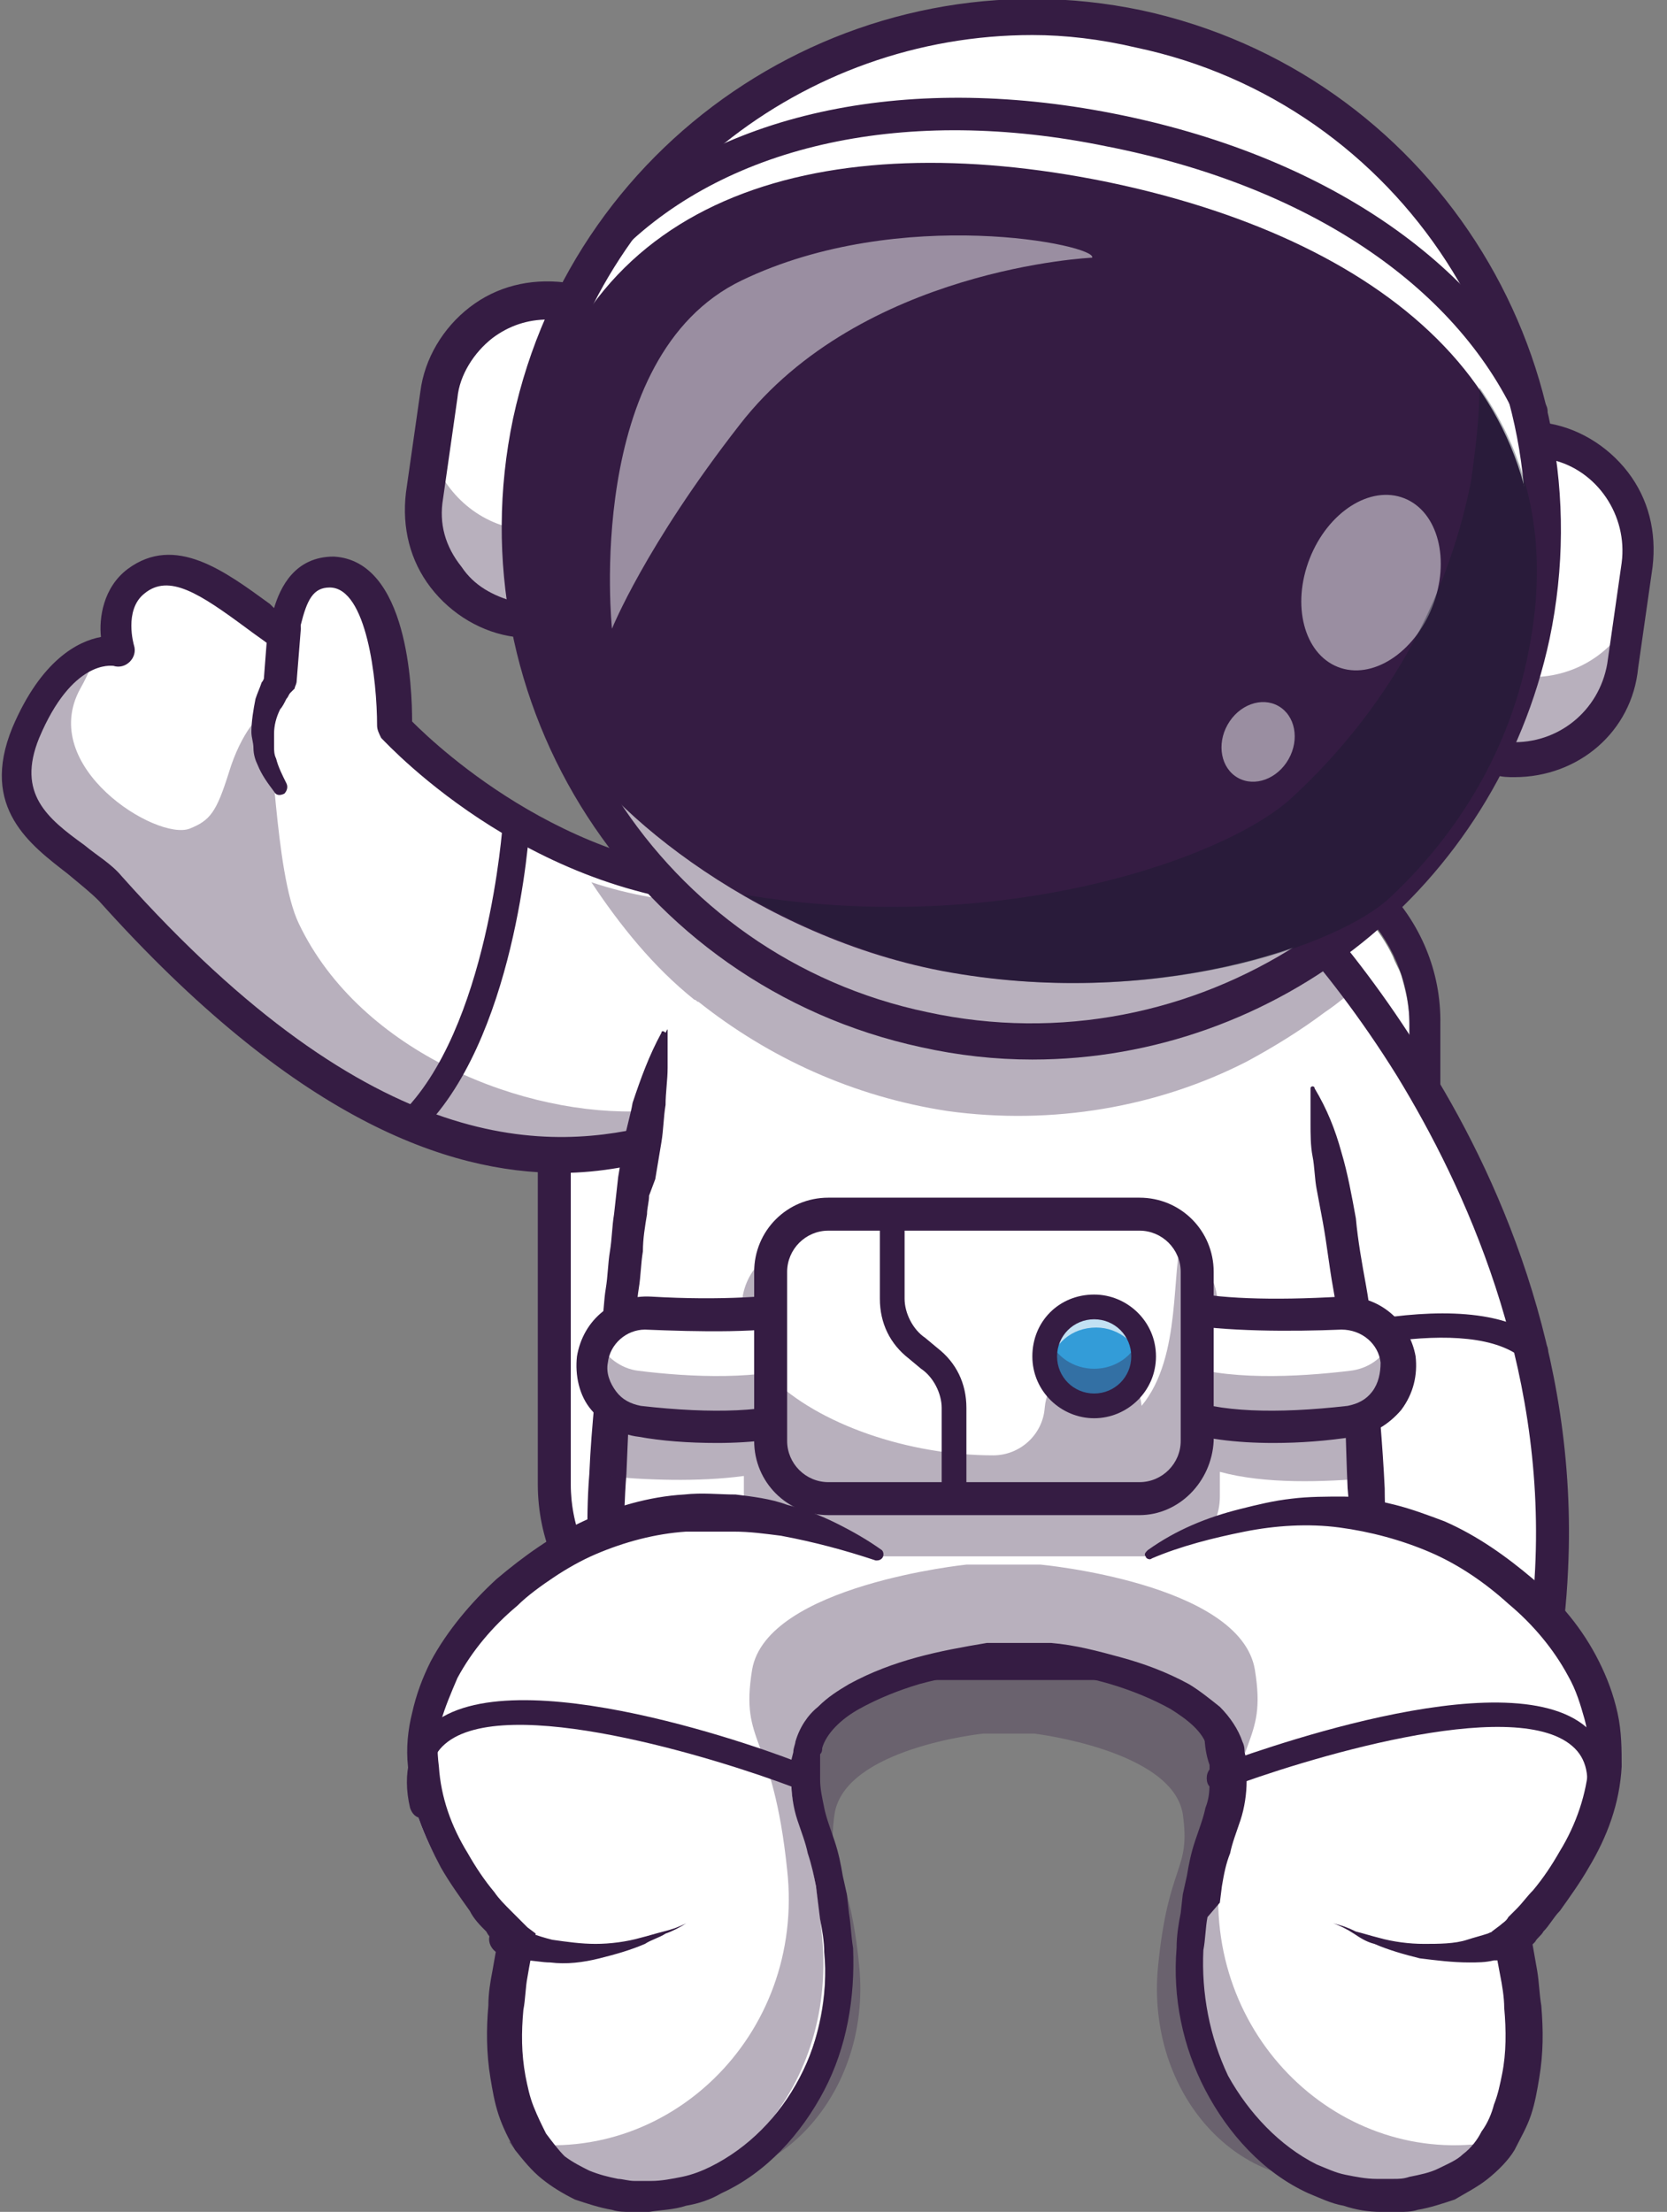 <?xml version="1.0" encoding="utf-8"?>
<!-- Generator: Adobe Illustrator 26.0.2, SVG Export Plug-In . SVG Version: 6.00 Build 0)  -->
<svg version="1.1" id="圖層_1" xmlns="http://www.w3.org/2000/svg" xmlns:xlink="http://www.w3.org/1999/xlink" x="0px" y="0px"
	 viewBox="0 0 80.9 107.3" style="enable-background:new 0 0 80.9 107.3;" xml:space="preserve">
<rect x="0" y="0" width="80.9" height="107.3" fill="#808080" stroke="none"/>
<style type="text/css">
	.st0{fill:#FFFFFF;}
	.st1{fill:#351C43;}
	.st2{opacity:0.3;}
	.st3{fill:#671E4C;}
	.st4{opacity:0.35;}
	.st5{fill:#339CD8;}
	.st6{opacity:0.7;}
	.st7{opacity:0.5;}
	.st8{fill:#101A28;}
</style>
<g>
	<g>
		<g>
			<g>
				<path class="st0" d="M35.6,79.9h24.8c4.3,0,7.9-3.6,7.9-7.9V49.7c0-4.3-3.6-7.9-7.9-7.9H35.6c-4.3,0-7.9,3.6-7.9,7.9V72
					C27.7,76.4,31.3,79.9,35.6,79.9z"/>
			</g>
		</g>
		<g>
			<g>
				<path class="st0" d="M68.4,49.6v22.5c0,4.3-3.6,7.8-8,7.8H35.7c-4.4,0-8-3.5-8-7.8V49.6c0-1.2,0.3-2.4,0.8-3.4
					c0.4-0.8,0.9-1.5,1.5-2.1c1.4-1.3,3.2-2.2,5.3-2.3c0.1,0,0.3,0,0.4,0h24.6c0,0,0,0,0,0c3.2,0,6,1.9,7.3,4.6
					c0.1,0.3,0.3,0.6,0.4,0.9C68.2,48,68.4,48.8,68.4,49.6z"/>
			</g>
		</g>
		<g>
			<g>
				<path class="st1" d="M60.5,41.8c4.3,0,7.9,3.6,7.9,7.9V72c0,4.3-3.6,7.9-7.9,7.9H35.6c-4.3,0-7.9-3.6-7.9-7.9V49.7
					c0-4.3,3.6-7.9,7.9-7.9H60.5 M60.5,40.2H35.6c-5.3,0-9.5,4.3-9.5,9.5V72c0,5.3,4.3,9.5,9.5,9.5h24.8c5.3,0,9.5-4.3,9.5-9.5V49.7
					C70,44.5,65.7,40.2,60.5,40.2L60.5,40.2z"/>
			</g>
		</g>
	</g>
	<g class="st2">
		<g>
			<path class="st3" d="M67.5,50.8c0,0-0.1,0-0.1,0.1c0-0.1,0-0.1,0-0.2c0-0.1,0-0.1,0-0.2c0,0,0,0,0-0.1c0,0,0,0,0,0c0,0,0,0,0-0.1
				c0,0,0,0,0-0.1c0,0,0,0,0,0c0,0,0,0,0-0.1c0,0,0,0,0-0.1c0,0,0,0,0,0.1c0,0,0,0.1,0,0.2C67.5,50.5,67.5,50.6,67.5,50.8z"/>
		</g>
	</g>
	<g>
		<g>
			<path class="st0" d="M36.9,43.2L36.2,45l-0.6,1.5l-0.5,1.3l-2.9,7.6c-0.5,0.1-0.9,0.2-1.4,0.3C24.7,57,16.5,55.6,5.4,43.1
				c-1.7-2-5.9-3.1-4.1-7.6c1.9-4.5,4.5-4,4.5-4s-0.7-2.2,0.8-3.4c2.1-1.6,4.6,0.8,7,2.5c0.3,0.2,0.2-3,2.5-2.9
				c3.3,0.1,3.1,7.6,3.1,7.6s4.4,4.8,11.2,6.9c1.7,0.5,3.6,0.9,5.6,1C36.2,43.2,36.6,43.2,36.9,43.2z"/>
		</g>
	</g>
	<g class="st4">
		<g>
			<path class="st1" d="M32.3,55.3L32.3,55.3c-6.3,1.8-14.9,1.3-26.9-12.2c-1.7-2-5.9-3.1-4.1-7.6c1.1-2.7,2.5-3.6,3.5-3.9
				c-0.3,0.5-0.5,1.1-0.9,1.8c-2.1,3.8,3.7,7.4,5.3,6.8c1-0.4,1.3-0.8,1.9-2.7c0.6-2,1.6-3,1.7-2.8c0.5,0.6,0.5,7.6,1.7,10.1
				c3,6.3,11,9.4,16.8,9.1C32,53.8,32.5,54.6,32.3,55.3z"/>
		</g>
	</g>
	<g>
		<g>
			<path class="st1" d="M27.2,56.9c-5.5,0-12.9-2.6-22.4-13.2c-0.4-0.4-0.9-0.8-1.5-1.3c-1.8-1.4-4.3-3.2-2.7-7.1
				c1.4-3.3,3.2-4.2,4.3-4.4c-0.1-0.9,0.1-2.4,1.3-3.3c2.3-1.7,4.7,0.1,6.9,1.7c0.1,0.1,0.1,0.1,0.2,0.2c0.3-1,1-2.5,2.9-2.5
				c3.6,0.2,3.8,6.4,3.8,8c1.3,1.3,8,7.6,16.9,7.4c0,0,0,0,0,0c0.4,0,0.8,0.4,0.8,0.8c0,0.4-0.3,0.8-0.8,0.8
				c-10.7,0.1-18-7.8-18.4-8.2c-0.1-0.2-0.2-0.4-0.2-0.6c0-2.2-0.5-6.7-2.3-6.7c-0.8,0-1.1,0.6-1.4,1.8c-0.1,0.5-0.2,0.9-0.7,1.1
				c-0.3,0.1-0.6,0.1-0.8-0.1c-0.4-0.3-0.7-0.5-1.1-0.8c-2.3-1.7-3.8-2.7-5-1.7c-1,0.8-0.5,2.5-0.5,2.5c0.1,0.3,0,0.6-0.2,0.8
				c-0.2,0.2-0.5,0.3-0.8,0.2c-0.1,0-2-0.3-3.6,3.5c-1.1,2.7,0.4,3.9,2.2,5.2c0.6,0.5,1.3,0.9,1.8,1.5c12.3,13.8,20.8,13.4,26.1,12
				c0.4-0.1,0.9,0.1,1,0.6c0.1,0.4-0.1,0.9-0.6,1C31,56.5,29.2,56.9,27.2,56.9z"/>
		</g>
	</g>
	<g>
		<g>
			<path class="st1" d="M14.6,30.5L14.4,33c0,0.2-0.1,0.3-0.1,0.4l0,0l0,0c0,0-0.1,0.1-0.2,0.2c-0.1,0.1-0.1,0.2-0.2,0.3
				c-0.1,0.2-0.2,0.4-0.3,0.5c-0.2,0.4-0.3,0.8-0.3,1.2c0,0.2,0,0.4,0,0.6c0,0.2,0,0.4,0.1,0.6c0.1,0.4,0.3,0.8,0.5,1.2l0,0
				c0.1,0.2,0,0.4-0.1,0.5c-0.2,0.1-0.4,0.1-0.5-0.1c-0.3-0.4-0.6-0.8-0.8-1.3c-0.1-0.2-0.2-0.5-0.2-0.8c0-0.3-0.1-0.5-0.1-0.8
				c0-0.5,0.1-1.1,0.2-1.6c0.1-0.3,0.2-0.5,0.3-0.8c0.1-0.1,0.1-0.2,0.2-0.4c0.1-0.1,0.1-0.2,0.2-0.4l0,0L12.8,33l0.2-2.6
				c0-0.4,0.4-0.8,0.9-0.7C14.3,29.6,14.6,30,14.6,30.5L14.6,30.5z"/>
		</g>
	</g>
	<g>
		<g>
			<path class="st1" d="M19.9,55.2c-0.2,0-0.3-0.1-0.5-0.2c-0.2-0.3-0.2-0.7,0-0.9c4.3-4.1,5-14.1,5-14.2c0-0.4,0.3-0.6,0.7-0.6
				c0.4,0,0.6,0.3,0.6,0.7c0,0.4-0.7,10.6-5.4,15C20.2,55.1,20.1,55.2,19.9,55.2z"/>
		</g>
	</g>
	<g>
		<g>
			<path class="st0" d="M75.5,76.1c-0.3,7.6-2.7,10.6-5.5,11.6c-0.6,0.2-1.3,0.3-1.9,0.3c-2-0.1-3.5-0.9-3.5-0.9s-0.7,0.3-1.4,0.2
				c-5.3-0.5-4.1-3.6-3-8.7c0.3-1.4,0.6-3,0.7-4.8c0.6-8.2-1.7-16-1.7-16l0.9-7.4l1-8.2c0,0,0.5,0.5,1.4,1.4
				c0.7,0.8,1.7,1.9,2.8,3.3C69.7,52.6,76.1,63,75.5,76.1z"/>
		</g>
	</g>
	<g>
		<g>
			<path class="st1" d="M68.2,88.8c-0.1,0-0.1,0-0.2,0c-1.6-0.1-2.9-0.6-3.5-0.9c-0.4,0.1-0.9,0.2-1.4,0.2c-2-0.2-3.3-0.7-4-1.7
				c-1.1-1.6-0.6-3.8,0-6.6c0.4-1.7,0.8-3.7,1-5.9c0.6-8-1.6-15.6-1.7-15.7c-0.1-0.4,0.1-0.9,0.5-1c0.4-0.1,0.9,0.1,1,0.5
				c0.1,0.3,2.3,8,1.7,16.3c-0.2,2.3-0.6,4.4-1,6.1c-0.5,2.4-1,4.4-0.3,5.4c0.4,0.6,1.4,1,2.8,1.1c0.4,0,0.9-0.1,1-0.2l0.4-0.1
				l0.3,0.2c0,0,1.3,0.8,3.1,0.8c0.5,0,1.1-0.1,1.6-0.3c3-1,4.7-4.7,5-10.9c0.5-10-3.4-18.5-6.7-23.9c-3.6-5.8-7.4-9.3-7.4-9.3
				c-0.3-0.3-0.4-0.8-0.1-1.1c0.3-0.3,0.8-0.4,1.1-0.1c0.2,0.1,4,3.6,7.7,9.6c3.5,5.5,7.5,14.3,7,24.8c-0.3,7-2.3,11.1-6.1,12.3
				C69.6,88.6,68.9,88.8,68.2,88.8z"/>
		</g>
	</g>
	<g>
		<g>
			<path class="st1" d="M60.7,66.8c-0.3,0-0.5-0.2-0.6-0.4c-0.1-0.3,0.1-0.7,0.4-0.8c0.4-0.2,10.7-3.8,14.4-0.5
				c0.3,0.2,0.3,0.6,0,0.9c-0.2,0.3-0.6,0.3-0.9,0c-2.6-2.4-10.4-0.3-13.1,0.7C60.9,66.8,60.8,66.8,60.7,66.8z"/>
		</g>
	</g>
	<g>
		<g>
			<path class="st0" d="M66.5,78.6H29.3c-0.1-3-0.1-5.9,0-8.7c0.1-2.6,0.3-5,0.5-7.4c0.2-2.1,0.5-4.2,0.8-6.1c0-0.3,0.1-0.5,0.1-0.7
				c0.8-3.4,2.8-5.8,4.2-8.1c0.2-0.4,0.5-0.8,0.6-1.2c0.2-0.4,0.4-0.9,0.5-1.4c0,0,0-0.1,0-0.1c0.1-0.5,0-1.1-0.3-1.8
				c-0.5-1.4-1.4-3-1.2-3.7c0.4-1.3,0.8-2.3,1.1-3c0.3-0.8,0.5-1.2,0.5-1.2h23.2c0,0,0.2,0.4,0.5,1.2c0.3,0.8,0.8,2.1,1.3,3.7
				c0.3,1,0.7,2.1,1.1,3.4c0.3,0.9,0.5,1.9,0.8,3c0.1,0.5,0.3,1,0.4,1.6c0.6,2.5,1.2,5.4,1.7,8.6c0.3,1.8,0.5,3.7,0.7,5.7
				c0.2,2.3,0.4,4.8,0.5,7.4C66.6,72.7,66.7,75.6,66.5,78.6z"/>
		</g>
	</g>
	<g>
		<g>
			<path class="st1" d="M32.4,50c0,0.6,0,1.2,0,1.8c0,0.6-0.1,1.2-0.1,1.8c-0.1,0.6-0.1,1.2-0.2,1.8c-0.1,0.6-0.2,1.2-0.3,1.8
				L31.5,58c0,0.3-0.1,0.6-0.1,0.9c-0.1,0.6-0.2,1.2-0.2,1.8c-0.1,0.6-0.1,1.2-0.2,1.8c-0.1,0.6-0.1,1.2-0.2,1.8
				c-0.2,2.4-0.3,4.8-0.4,7.2c-0.1,1.2-0.1,2.4-0.2,3.6c-0.1,1.2-0.1,2.4-0.8,3.6c0,0.1-0.1,0.1-0.2,0.1c0,0,0,0-0.1-0.1
				c-0.6-1.2-0.6-2.4-0.6-3.6c0-1.2,0-2.4,0.1-3.6c0.1-2.4,0.4-4.8,0.6-7.2c0.1-0.6,0.1-1.2,0.2-1.8c0.1-0.6,0.1-1.2,0.2-1.8
				c0.1-0.6,0.1-1.2,0.2-1.8l0.2-1.8c0.1-0.6,0.2-1.2,0.3-1.8c0.1-0.6,0.3-1.2,0.4-1.8c0.4-1.2,0.8-2.3,1.4-3.4c0-0.1,0.1-0.1,0.2,0
				C32.4,49.9,32.4,49.9,32.4,50L32.4,50z"/>
		</g>
	</g>
	<g>
		<g>
			<path class="st1" d="M66.4,78.6c-0.7-1.1-0.7-2.2-0.8-3.2c-0.1-1.1-0.1-2.2-0.2-3.2c-0.1-2.2-0.1-4.3-0.3-6.5
				c-0.1-1.1-0.2-2.1-0.4-3.2c-0.2-1.1-0.3-2.1-0.5-3.2c-0.1-0.5-0.2-1.1-0.3-1.6c-0.1-0.5-0.1-1.1-0.2-1.6
				c-0.1-0.5-0.1-1.1-0.1-1.6c0-0.6,0-1.1,0-1.7l0,0c0-0.1,0.1-0.1,0.1-0.1c0,0,0.1,0,0.1,0.1c0.6,1,1,2,1.3,3.1
				c0.3,1,0.5,2.1,0.7,3.2c0.1,1.1,0.3,2.2,0.5,3.3c0.2,1.1,0.3,2.2,0.4,3.3c0.2,2.2,0.4,4.4,0.5,6.5c0,1.1,0.1,2.2,0,3.3
				c0,1.1,0,2.2-0.6,3.3C66.6,78.7,66.5,78.7,66.4,78.6C66.5,78.7,66.4,78.6,66.4,78.6z"/>
		</g>
	</g>
	<g class="st4">
		<g>
			<path class="st1" d="M66.5,71.7c-2.3,0.2-5.1,0.3-7.3-0.3v1.2c0,1.7-1.4,3.1-3.1,3.1H39.2c-1.7,0-3.1-1.4-3.1-3.1v-1
				c-2.2,0.3-4.8,0.2-6.8,0c0.1-2.1,0.3-4,0.5-5.9c1.8,0.1,4.2,0.1,6.2-0.1v-2.2c0-1.7,1.4-3.1,3.1-3.1h16.9c1,0,1.9,0.5,2.5,1.2
				c0.4,0.5,0.6,1.2,0.6,1.9v2.1c2.1,0.3,4.7,0.3,6.8,0.2C66.3,67.7,66.4,69.7,66.5,71.7z"/>
		</g>
	</g>
	<g>
		<g>
			<path class="st0" d="M39.4,68.5c-2.3,0.9-5.9,0.7-8.4,0.4c-1.5-0.2-2.5-1.5-2.3-3l0,0c0.2-1.3,1.4-2.3,2.7-2.2
				c2.3,0.1,5.7,0.2,7.9-0.3"/>
		</g>
	</g>
	<g class="st4">
		<g>
			<path class="st1" d="M39.4,68.5c-2.3,0.9-5.9,0.7-8.4,0.4c-1.5-0.2-2.5-1.5-2.3-3c0-0.3,0.1-0.6,0.3-0.8c0.4,0.7,1.1,1.3,2,1.4
				c2.4,0.3,6,0.5,8.4-0.4L39.4,68.5z"/>
		</g>
	</g>
	<g>
		<g>
			<path class="st1" d="M34.8,70c-1.4,0-2.7-0.1-3.8-0.3c-0.9-0.1-1.7-0.6-2.3-1.3c-0.6-0.7-0.8-1.7-0.7-2.6c0.3-1.8,1.8-3,3.6-2.9
				c3.4,0.2,6.1,0,7.7-0.3c0.3-0.1,1.3-0.1,1.8,1.6c0.5,1.6,0.4,4.3-1.3,5.1l0,0C38.3,69.8,36.5,70,34.8,70z M39.4,68.5L39.4,68.5
				L39.4,68.5z M31.3,64.5c-0.9,0-1.7,0.7-1.8,1.6c-0.1,0.5,0.1,1,0.4,1.4c0.3,0.4,0.7,0.6,1.2,0.7c3.5,0.4,6.3,0.3,8-0.4
				c0.4-0.1,0.5-0.7,0.5-1c0.2-1-0.1-2.2-0.3-2.6C37.1,64.7,33.8,64.6,31.3,64.5C31.4,64.5,31.4,64.5,31.3,64.5z"/>
		</g>
	</g>
	<g>
		<g>
			<path class="st0" d="M57.1,68.5c2.3,0.9,5.9,0.7,8.4,0.4c1.5-0.2,2.5-1.5,2.3-3l0,0c-0.2-1.3-1.4-2.3-2.7-2.2
				c-2.3,0.1-5.7,0.2-7.9-0.3"/>
		</g>
	</g>
	<g class="st4">
		<g>
			<path class="st1" d="M65.5,69c-2.4,0.3-6,0.5-8.4-0.4l0-2.5c2.3,0.9,5.9,0.7,8.4,0.4c0.9-0.1,1.6-0.6,2-1.4
				c0.1,0.3,0.2,0.5,0.3,0.8C68,67.4,67,68.8,65.5,69z"/>
		</g>
	</g>
	<g>
		<g>
			<path class="st1" d="M61.8,70c-1.8,0-3.5-0.2-4.9-0.7l0,0c-1.8-0.7-1.8-3.4-1.3-5.1c0.5-1.7,1.5-1.6,1.8-1.6
				c1.6,0.4,4.3,0.5,7.7,0.3c1.8-0.1,3.3,1.2,3.6,2.9c0.1,0.9-0.1,1.8-0.7,2.6c-0.6,0.7-1.4,1.2-2.3,1.3C64.4,69.9,63.1,70,61.8,70z
				 M57.4,67.8c1.7,0.7,4.5,0.8,8,0.4c0.5-0.1,0.9-0.3,1.2-0.7c0.3-0.4,0.4-0.9,0.4-1.4c-0.1-0.9-0.9-1.6-1.9-1.6
				c-2.4,0.1-5.7,0.1-7.9-0.3c-0.2,0.4-0.5,1.6-0.3,2.6C56.9,67,57.1,67.6,57.4,67.8L57.4,67.8z"/>
		</g>
	</g>
	<g>
		<g>
			<path class="st0" d="M58,61.7v8.2c0,1.5-1.2,2.8-2.8,2.8H40.2c-1.5,0-2.8-1.2-2.8-2.8v-8.2c0-1.5,1.2-2.8,2.8-2.8h15.1
				c0.9,0,1.7,0.4,2.2,1.1C57.8,60.5,58,61.1,58,61.7z"/>
		</g>
	</g>
	<g class="st4">
		<g>
			<path class="st1" d="M58,61.7v8.2c0,1.5-1.2,2.8-2.8,2.8H40.2c-1.5,0-2.8-1.2-2.8-2.8v-3.1c2.3,2.3,6.7,3.8,10.8,3.8
				c1.3,0,2.4-1,2.5-2.3c0,0,0,0,0,0c0.1-1.2,1-2.1,2.2-2.2c1.3-0.1,2.4,0.9,2.5,2.1c2-2.4,1.4-6.7,2-8.2C57.8,60.5,58,61.1,58,61.7
				z"/>
		</g>
	</g>
	<g>
		<g>
			<path class="st1" d="M55.3,73.5H40.2c-2,0-3.6-1.6-3.6-3.6v-8.2c0-2,1.6-3.6,3.6-3.6h15.1c2,0,3.6,1.6,3.6,3.6v8.2
				C58.8,71.9,57.2,73.5,55.3,73.5z M40.2,59.7c-1.1,0-2,0.9-2,2v8.2c0,1.1,0.9,2,2,2h15.1c1.1,0,2-0.9,2-2v-8.2c0-1.1-0.9-2-2-2
				H40.2z"/>
		</g>
	</g>
	<g>
		<g>
			<circle class="st5" cx="53.1" cy="65.8" r="2.4"/>
		</g>
	</g>
	<g class="st6">
		<g>
			<path class="st0" d="M55.5,65.8c0,0.2,0,0.3,0,0.5c-0.2-1.1-1.2-1.9-2.3-1.9c-1.2,0-2.1,0.8-2.3,1.9c0-0.2,0-0.3,0-0.5
				c0-1.3,1.1-2.4,2.4-2.4C54.4,63.4,55.5,64.5,55.5,65.8z"/>
		</g>
	</g>
	<g class="st4">
		<g>
			<path class="st1" d="M55.5,65.8c0,1.3-1.1,2.4-2.4,2.4c-1.3,0-2.4-1.1-2.4-2.4c0-0.3,0.1-0.6,0.2-0.9c0.3,0.9,1.2,1.5,2.2,1.5
				c1,0,1.9-0.6,2.2-1.5C55.4,65.2,55.5,65.5,55.5,65.8z"/>
		</g>
	</g>
	<g>
		<g>
			<path class="st1" d="M53.1,68.8c-1.6,0-3-1.3-3-3s1.3-3,3-3c1.6,0,3,1.3,3,3S54.7,68.8,53.1,68.8z M53.1,64c-1,0-1.8,0.8-1.8,1.8
				c0,1,0.8,1.8,1.8,1.8s1.8-0.8,1.8-1.8C54.9,64.8,54.1,64,53.1,64z"/>
		</g>
	</g>
	<g>
		<g>
			<path class="st1" d="M46.3,73.3c-0.3,0-0.6-0.3-0.6-0.6v-4.4c0-0.7-0.4-1.5-1-1.9l-0.6-0.5c-0.9-0.7-1.4-1.7-1.4-2.9v-4.1
				c0-0.3,0.3-0.6,0.6-0.6c0.3,0,0.6,0.3,0.6,0.6v4.1c0,0.7,0.4,1.5,1,1.9l0.6,0.5c0.9,0.7,1.4,1.7,1.4,2.9v4.4
				C46.9,73,46.6,73.3,46.3,73.3z"/>
		</g>
	</g>
	<g class="st4">
		<g>
			<path class="st1" d="M66,47.7c-0.5,0.5-1.1,1-1.7,1.4c-1.2,0.9-2.5,1.7-3.8,2.4c-4.3,2.2-9.4,3.1-14.5,2.4
				c-4.6-0.7-8.7-2.6-12.1-5.3c-0.1,0-0.1-0.1-0.2-0.1c-2-1.6-3.6-3.6-5-5.7c1.8,0.6,3.9,1,6,1c-0.5-1.5-1.5-3.2-1.2-4
				c0.5-1.3,0.9-2.4,1.2-3.2c0.3-0.9,0.5-1.3,0.5-1.3h24.7c0,0,0.2,0.4,0.5,1.3c0.4,0.9,0.9,2.2,1.4,3.9c0.4,1.1,0.7,2.3,1.1,3.7
				C63.8,45,64.9,46.2,66,47.7z"/>
		</g>
	</g>
	<g>
		<g>
			<g>
				<path class="st0" d="M72.8,36.8L72.8,36.8c-0.3,0-0.5-0.3-0.4-0.6l2-14.4c0-0.3,0.3-0.5,0.6-0.4h0c2.9,0.4,4.9,3.1,4.5,6
					l-0.7,4.9C78.4,35.2,75.7,37.2,72.8,36.8z"/>
			</g>
			<g>
				<path class="st1" d="M73.5,37c-0.3,0-0.5,0-0.8-0.1c-0.2,0-0.3-0.1-0.4-0.3c-0.1-0.1-0.2-0.3-0.1-0.5l2-14.4
					c0-0.2,0.1-0.3,0.3-0.4c0.1-0.1,0.3-0.2,0.5-0.1c1.4,0.2,2.7,1,3.6,2.1c0.9,1.2,1.2,2.6,1,4l-0.7,4.9C78.6,35,76.2,37,73.5,37z
					 M74.9,21.5c-0.1,0-0.1,0-0.2,0.1c-0.1,0.1-0.1,0.1-0.1,0.2l-2,14.4c0,0.1,0,0.2,0.1,0.3c0.1,0.1,0.1,0.1,0.2,0.1
					c2.8,0.4,5.4-1.6,5.8-4.4l0.7-4.9C79.7,24.5,77.8,21.9,74.9,21.5C74.9,21.5,74.9,21.5,74.9,21.5z"/>
			</g>
		</g>
		<g class="st4">
			<g>
				<path class="st1" d="M79.1,30l-0.3,2.3c-0.4,2.9-3.1,4.9-6,4.5c-0.3,0-0.5-0.3-0.4-0.6l0.5-3.8c0.1,0.2,0.2,0.3,0.4,0.4l0.3,0
					C76,33.1,78.1,31.9,79.1,30z"/>
			</g>
		</g>
		<g>
			<g>
				<path class="st1" d="M73.5,37.7c-0.3,0-0.6,0-0.9-0.1c-0.4-0.1-0.7-0.2-0.9-0.5c-0.2-0.3-0.3-0.7-0.3-1l2-14.4
					c0.1-0.4,0.2-0.7,0.5-0.9c0.3-0.2,0.7-0.3,1-0.3c1.6,0.2,3.1,1.1,4.1,2.4s1.4,2.9,1.2,4.6l-0.7,4.9
					C79.2,35.5,76.6,37.7,73.5,37.7z M73.3,36c2.3,0.1,4.3-1.5,4.7-3.8l0.7-4.9c0.3-2.3-1.2-4.5-3.4-5L73.3,36z"/>
			</g>
		</g>
		<g>
			<g>
				<path class="st0" d="M27.3,14.6L27.3,14.6c0.3,0,0.5,0.3,0.4,0.6l-2,14.4c0,0.3-0.3,0.5-0.6,0.4h0c-2.9-0.4-4.9-3.1-4.5-6
					l0.7-4.9C21.7,16.3,24.4,14.2,27.3,14.6z"/>
			</g>
			<g>
				<path class="st1" d="M25.2,30.2C25.2,30.2,25.2,30.2,25.2,30.2c-1.5-0.2-2.8-1-3.7-2.1c-0.9-1.2-1.2-2.6-1-4l0.7-4.9
					c0.2-1.4,1-2.7,2.1-3.6c1.2-0.9,2.6-1.2,4-1l0,0c0.2,0,0.3,0.1,0.4,0.3c0.1,0.1,0.2,0.3,0.1,0.5l-2,14.4
					C25.8,30,25.6,30.2,25.2,30.2z M26.6,14.7c-1.1,0-2.2,0.4-3.1,1c-1.1,0.8-1.8,2-2,3.4l-0.7,4.9c-0.2,1.4,0.2,2.7,1,3.8
					c0.8,1.1,2,1.8,3.4,2c0.2,0,0.4-0.1,0.4-0.3l2-14.4c0-0.1,0-0.2-0.1-0.3c-0.1-0.1-0.1-0.1-0.2-0.1l0,0
					C27.1,14.8,26.8,14.7,26.6,14.7z"/>
			</g>
		</g>
		<g class="st4">
			<g>
				<path class="st1" d="M26.3,25.6l-0.6,4c0,0.3-0.3,0.5-0.6,0.4c-1.5-0.2-2.8-1.1-3.6-2.2c-0.7-1.1-1.1-2.4-0.9-3.8l0.3-2.1
					c0.6,1.9,2.2,3.5,4.4,3.8l0.5,0.1C26,25.9,26.2,25.8,26.3,25.6z"/>
			</g>
		</g>
		<g>
			<g>
				<path class="st1" d="M25.2,30.9c-0.1,0-0.1,0-0.2,0c-1.6-0.2-3.1-1.1-4.1-2.4c-1-1.3-1.4-2.9-1.2-4.6l0.7-4.9
					c0.2-1.6,1.1-3.1,2.4-4.1c1.3-1,2.9-1.4,4.6-1.2h0c0.4,0.1,0.7,0.2,0.9,0.5s0.3,0.7,0.3,1l-2,14.4
					C26.5,30.4,25.9,30.9,25.2,30.9z M26.6,15.5c-1,0-1.9,0.3-2.7,0.9c-0.9,0.7-1.6,1.8-1.7,2.9l-0.7,4.9c-0.2,1.2,0.1,2.3,0.9,3.3
					c0.6,0.9,1.5,1.4,2.6,1.7l1.9-13.7C26.8,15.5,26.7,15.5,26.6,15.5z M27.2,15.5L27.2,15.5L27.2,15.5z"/>
			</g>
		</g>
		<g>
			<g>
				<circle class="st0" cx="50.1" cy="25.7" r="24.8"/>
			</g>
			<g>
				<path class="st1" d="M50.1,50.7c-1.7,0-3.5-0.2-5.2-0.6C31.4,47.3,22.7,34,25.6,20.5C28.5,7,41.8-1.6,55.3,1.3
					c13.5,2.9,22.1,16.2,19.2,29.7l0,0C72,42.7,61.6,50.7,50.1,50.7z M50.1,1C38.7,1,28.4,9,25.9,20.5c-2.8,13.3,5.7,26.5,19,29.3
					c13.3,2.8,26.5-5.7,29.3-19c2.8-13.3-5.7-26.5-19-29.3C53.5,1.2,51.8,1,50.1,1z"/>
			</g>
		</g>
		<g class="st4">
			<g>
				<path class="st1" d="M74.8,27.5c-0.1,1.1-0.2,2.3-0.5,3.4c-2.9,13.4-16.1,22-29.5,19.1c-13.4-2.9-22-16.1-19.1-29.5
					c0.1-0.4,0.2-0.8,0.3-1.1c-0.9,12.2,7.3,23.4,19.6,26.1C58.7,48.2,71.5,40.2,74.8,27.5z"/>
			</g>
		</g>
		<g>
			<g>
				<path class="st1" d="M50.1,51.4c-1.8,0-3.6-0.2-5.4-0.6c-13.9-3-22.7-16.7-19.8-30.5c3-13.9,16.7-22.7,30.5-19.8
					c13.9,3,22.7,16.7,19.8,30.5l0,0C72.6,43.1,61.9,51.4,50.1,51.4z M50.1,1.7c-11.1,0-21,7.7-23.4,19C23.9,33.6,32.1,46.4,45,49.1
					c12.9,2.8,25.7-5.5,28.5-18.4C76.3,17.8,68,5,55.1,2.3C53.4,1.9,51.7,1.7,50.1,1.7z M74.4,30.9L74.4,30.9L74.4,30.9z"/>
			</g>
		</g>
		<g>
			<g>
				<path class="st1" d="M74.1,31.5c-0.9,4.8-3.4,8.9-6.7,12c-2.5,2.4-11.6,5.5-21.7,3.6c-9.4-1.8-16.9-8.4-18.3-11.6
					c-1.9-4.2-2.6-8.9-1.6-13.7c2.5-12.6,14.4-15.7,27.8-13C66.8,11.5,76.6,18.9,74.1,31.5z"/>
			</g>
		</g>
		<g class="st7">
			<g>
				<ellipse transform="matrix(0.366 -0.93 0.93 0.366 15.935 79.88)" class="st0" cx="66.6" cy="28.2" rx="4.4" ry="3.2"/>
			</g>
		</g>
		<g class="st7">
			<g>
				<ellipse transform="matrix(0.491 -0.871 0.871 0.491 -0.3 71.532)" class="st0" cx="61.1" cy="36" rx="2" ry="1.7"/>
			</g>
		</g>
		<g class="st4">
			<g>
				<path class="st8" d="M71.8,18.8c2.4,3.4,3.4,7.6,2.4,12.7c-0.9,4.8-3.4,8.9-6.7,12c-2.5,2.4-11.6,5.5-21.7,3.6
					c-3.6-0.7-6.9-2.1-9.7-3.7c12.5,2.1,23.6-1.8,26.7-4.8c4.3-4,7.4-9.2,8.6-15.3C71.6,21.8,71.8,20.3,71.8,18.8z"/>
			</g>
		</g>
		<g>
			<g>
				<path class="st1" d="M74.3,20.8c-0.2,0-0.4-0.1-0.6-0.3l-0.1-0.1l0-0.1C70.6,13.8,63.4,9,53.7,7.1C44,5.1,35.4,7,30.2,12.1
					l-0.1,0.1c-0.3,0.3-0.8,0.2-1.1-0.1c-0.3-0.3-0.2-0.8,0.1-1.1C34.7,5.5,43.8,3.5,54,5.5c10.2,2,17.8,7.2,21,14.1
					c0.2,0.3,0.1,0.7-0.2,1C74.6,20.8,74.4,20.8,74.3,20.8z"/>
			</g>
		</g>
		<g class="st7">
			<g>
				<path class="st0" d="M29.7,30.5c0,0-1.4-13.2,6.3-16.9s17.3-1.7,17-1.1c0,0-11.2,0.5-17.1,8.1C31.3,26.5,29.7,30.5,29.7,30.5z"
					/>
			</g>
		</g>
	</g>
	<g>
		<g>
			<circle class="st1" cx="68.1" cy="106.2" r="0.6"/>
		</g>
	</g>
	<g>
		<g class="st2">
			<g>
				<path class="st1" d="M54.6,78.1c0,0,8.5-3,15.6,4.2c6.5,6.6-1.1,13.1-1.1,13.1s2.3,9-3.7,10.2c-5.2,1-9.8-4-9.2-10.2
					c0.5-5.1,1.6-4.6,1.2-7.4c-0.5-3.1-7.2-3.9-7.2-3.9h-2.5c0,0-6.7,0.7-7.2,3.9c-0.4,2.8,0.7,2.3,1.2,7.4
					c0.6,6.2-4.1,11.2-9.2,10.2c-6.1-1.2-3.7-10.2-3.7-10.2s-7.6-6.5-1.1-13.1c7.1-7.2,15.6-4.2,15.6-4.2H54.6z"/>
			</g>
		</g>
		<g>
			<g>
				<path class="st0" d="M55.8,75.5c0,0,10.4-6,18.9,2.7c7.9,8-1.3,15.9-1.3,15.9s2.8,10.9-4.5,12.3c-6.2,1.2-11.9-4.9-11.2-12.3
					c0.6-6.1,1.9-5.6,1.4-8.9c-0.6-3.8-8.7-4.7-8.7-4.7h-3.1c0,0-8.1,0.9-8.7,4.7c-0.5,3.4,0.9,2.8,1.4,8.9
					c0.7,7.5-4.9,13.5-11.2,12.3c-7.4-1.4-4.5-12.3-4.5-12.3s-9.2-7.9-1.3-15.9c8.6-8.7,18.9-2.7,18.9-2.7"/>
			</g>
		</g>
		<g class="st4">
			<g>
				<path class="st1" d="M72.8,103.9c-0.8,1.1-2,2.1-4,2.4c-6.2,1.2-11.9-4.9-11.2-12.3c0.6-6.1,1.9-5.6,1.4-8.9
					c-0.6-3.8-8.7-4.7-8.7-4.7h-3.1c0,0-8.1,0.9-8.7,4.7c-0.5,3.4,0.9,2.8,1.4,8.9c0.7,7.5-4.9,13.5-11.2,12.3c-2-0.4-3.2-1.3-4-2.4
					c0.1,0,0.1,0,0.2,0c7.4,1.3,14.2-5.1,13.3-13.2c-0.7-6.7-2.3-6-1.7-9.7c0.7-4.1,10.4-5.1,10.4-5.1h3.6c0,0,9.7,0.9,10.4,5.1
					c0.6,3.7-1,3-1.7,9.7c-0.9,8.1,5.9,14.5,13.3,13.2C72.7,103.9,72.8,103.9,72.8,103.9z"/>
			</g>
		</g>
		<g>
			<g>
				<path class="st1" d="M55.7,75.2c1.4-1,2.9-1.6,4.5-2c0.8-0.2,1.6-0.4,2.5-0.5c0.8-0.1,1.7-0.1,2.5-0.1c0.8,0,1.7,0.2,2.5,0.4
					c0.8,0.2,1.6,0.5,2.4,0.8c1.6,0.7,3,1.7,4.3,2.8c1.3,1.1,2.4,2.4,3.2,4c0.4,0.8,0.7,1.6,0.9,2.5c0.2,0.9,0.2,1.8,0.2,2.6
					c-0.1,1.8-0.7,3.4-1.6,4.9c-0.4,0.7-0.9,1.4-1.4,2.1c-0.3,0.3-0.5,0.7-0.8,1c-0.1,0.2-0.3,0.3-0.4,0.5c-0.2,0.2-0.3,0.3-0.5,0.5
					l0.3-0.8c0.1,0.6,0.2,1.1,0.3,1.7c0.1,0.6,0.1,1.1,0.2,1.7c0.1,1.2,0.1,2.3-0.1,3.5c-0.1,0.6-0.2,1.2-0.4,1.8
					c-0.2,0.6-0.5,1.1-0.8,1.7c-0.3,0.5-0.8,1-1.3,1.4c-0.5,0.4-1.1,0.7-1.6,1c-0.6,0.2-1.2,0.4-1.8,0.5c-0.3,0.1-0.6,0.1-0.9,0.1
					c-0.3,0-0.6,0-0.9,0c-0.6,0-1.2-0.1-1.8-0.3c-0.6-0.1-1.2-0.4-1.7-0.6c-2.2-1-3.9-2.9-5-5c-1.1-2.1-1.6-4.5-1.4-6.9
					c0-0.6,0.1-1.2,0.2-1.7l0.1-0.9l0.2-0.9c0.1-0.6,0.2-1.1,0.4-1.7c0.2-0.6,0.4-1.1,0.5-1.6c0.2-0.5,0.2-0.9,0.2-1.4
					c0-0.1,0-0.2,0-0.4c0-0.1,0-0.2,0-0.4l0-0.4c0-0.1,0-0.2-0.1-0.3c-0.2-0.8-1-1.4-1.8-1.9c-0.9-0.5-1.9-0.9-2.9-1.2
					c-1-0.3-2.1-0.5-3.2-0.6l0.1,0h-3.1l0.1,0c-1,0.1-2.1,0.3-3.2,0.6c-1,0.3-2,0.7-2.9,1.2c-0.9,0.5-1.6,1.2-1.8,1.9
					c0,0.1,0,0.2-0.1,0.3l0,0.4c0,0.1,0,0.3,0,0.4c0,0.1,0,0.3,0,0.4c0,0.5,0.1,0.9,0.2,1.4c0.1,0.5,0.3,1,0.5,1.6
					c0.2,0.6,0.3,1.1,0.4,1.7l0.2,0.9l0.1,0.9c0.1,0.6,0.1,1.1,0.2,1.7c0.1,2.4-0.3,4.8-1.4,6.9c-1.1,2.1-2.8,4-5,5
					c-0.5,0.3-1.1,0.5-1.7,0.6c-0.6,0.2-1.2,0.2-1.8,0.3c-0.3,0-0.6,0-0.9,0c-0.3,0-0.6,0-0.9-0.1c-0.6-0.1-1.2-0.3-1.8-0.5
					c-0.6-0.3-1.1-0.6-1.6-1c-0.5-0.4-0.9-0.9-1.3-1.4c-0.3-0.5-0.6-1.1-0.8-1.7c-0.2-0.6-0.3-1.2-0.4-1.8c-0.2-1.2-0.2-2.4-0.1-3.5
					c0-0.6,0.1-1.2,0.2-1.7c0.1-0.6,0.2-1.1,0.3-1.7l0.3,0.8c-0.2-0.2-0.3-0.3-0.5-0.5c-0.2-0.2-0.3-0.3-0.4-0.5
					c-0.3-0.3-0.6-0.6-0.8-1c-0.5-0.7-1-1.4-1.4-2.1c-0.8-1.5-1.5-3.1-1.6-4.9c-0.1-0.9,0-1.8,0.2-2.6c0.2-0.9,0.5-1.7,0.9-2.5
					c0.8-1.5,2-2.9,3.2-4c1.3-1.1,2.7-2.1,4.2-2.8c1.5-0.7,3.2-1.2,4.9-1.3c0.9-0.1,1.7,0,2.5,0c0.8,0.1,1.7,0.2,2.5,0.5
					c0.8,0.2,1.6,0.5,2.4,0.9c0.8,0.4,1.5,0.8,2.2,1.3c0.1,0.1,0.1,0.3,0,0.4c-0.1,0.1-0.2,0.1-0.3,0.1l0,0c-1.5-0.5-3-0.9-4.6-1.2
					c-0.8-0.1-1.5-0.2-2.3-0.2c-0.4,0-0.8,0-1.1,0c-0.2,0-0.4,0-0.6,0l-0.6,0c-1.5,0.1-3,0.5-4.4,1.1c-0.7,0.3-1.4,0.7-2,1.1
					c-0.6,0.4-1.3,0.9-1.8,1.4c-1.2,1-2.2,2.2-2.9,3.5c-0.3,0.7-0.6,1.4-0.8,2.1c-0.2,0.7-0.2,1.4-0.1,2.2c0.1,1.5,0.6,2.9,1.4,4.2
					c0.4,0.7,0.8,1.3,1.3,1.9c0.2,0.3,0.5,0.6,0.8,0.9c0.1,0.1,0.3,0.3,0.4,0.4c0.1,0.1,0.3,0.3,0.4,0.4l0.4,0.3l-0.1,0.5
					c-0.1,0.5-0.2,1-0.3,1.6c-0.1,0.5-0.1,1.1-0.2,1.6c-0.1,1.1-0.1,2.1,0.1,3.2c0.1,0.5,0.2,1,0.4,1.5c0.2,0.5,0.4,0.9,0.6,1.3
					c0.3,0.4,0.6,0.8,0.9,1.1c0.4,0.3,0.8,0.5,1.2,0.7c0.5,0.2,0.9,0.3,1.4,0.4c0.2,0,0.5,0.1,0.8,0.1c0.3,0,0.5,0,0.8,0
					c0.5,0,1-0.1,1.5-0.2c0.5-0.1,1-0.3,1.4-0.5c1.8-0.9,3.3-2.4,4.3-4.3c1-1.9,1.4-4,1.2-6.1c0-0.5-0.1-1.1-0.2-1.6l-0.1-0.8
					l-0.1-0.8c-0.1-0.5-0.2-1-0.4-1.6c-0.1-0.5-0.3-1-0.5-1.6c-0.2-0.6-0.3-1.3-0.3-1.9c0-0.2,0-0.3,0-0.5c0-0.2,0-0.3,0-0.5
					l0.1-0.4c0-0.2,0.1-0.4,0.1-0.5c0.2-0.7,0.6-1.3,1.1-1.7c0.5-0.5,1-0.8,1.5-1.1c1.1-0.6,2.2-1,3.3-1.3c1.1-0.3,2.2-0.5,3.4-0.7
					l0,0h0h3.1h0l0,0c1.2,0.1,2.3,0.4,3.4,0.7c1.1,0.3,2.2,0.7,3.3,1.3c0.5,0.3,1,0.7,1.5,1.1c0.5,0.5,0.9,1.1,1.1,1.7
					c0.1,0.2,0.1,0.4,0.1,0.5l0.1,0.4c0,0.1,0,0.3,0,0.5c0,0.2,0,0.3,0,0.5c0,0.6-0.1,1.3-0.3,1.9c-0.2,0.6-0.4,1.1-0.5,1.6
					c-0.2,0.5-0.3,1-0.4,1.6l-0.1,0.8L58.6,93c-0.1,0.5-0.1,1.1-0.2,1.6c-0.1,2.1,0.3,4.2,1.2,6.1c1,1.8,2.5,3.4,4.3,4.3
					c0.5,0.2,0.9,0.4,1.4,0.5c0.5,0.1,1,0.2,1.5,0.2c0.3,0,0.5,0,0.8,0c0.3,0,0.5,0,0.8-0.1c0.5-0.1,1-0.2,1.4-0.4
					c0.4-0.2,0.9-0.4,1.2-0.7c0.4-0.3,0.7-0.7,0.9-1.1c0.3-0.4,0.5-0.9,0.6-1.3c0.2-0.5,0.3-1,0.4-1.5c0.2-1,0.2-2.1,0.1-3.2
					c0-0.5-0.1-1.1-0.2-1.6c-0.1-0.5-0.2-1.1-0.3-1.6l-0.1-0.5l0.4-0.3c0.1-0.1,0.3-0.2,0.4-0.4c0.1-0.1,0.3-0.3,0.4-0.4
					c0.3-0.3,0.5-0.6,0.8-0.9c0.5-0.6,0.9-1.2,1.3-1.9c0.8-1.3,1.3-2.8,1.4-4.2c0-0.7,0-1.5-0.2-2.2c-0.2-0.7-0.4-1.4-0.8-2.1
					c-0.7-1.3-1.7-2.5-2.9-3.5c-1.1-1-2.4-1.9-3.8-2.5c-1.4-0.6-2.9-1-4.4-1.2c-1.5-0.2-3.1-0.1-4.6,0.2c-1.5,0.3-3.1,0.7-4.5,1.3
					l0,0c-0.1,0.1-0.3,0-0.3-0.1C55.5,75.4,55.6,75.3,55.7,75.2z"/>
			</g>
		</g>
		<g>
			<g>
				<path class="st1" d="M73.7,94.8L73.1,95c-0.2,0.1-0.4,0.1-0.6,0.1c-0.4,0.1-0.8,0.1-1.2,0.1c-0.8,0-1.6-0.1-2.4-0.2
					c-0.8-0.2-1.5-0.4-2.2-0.7c-0.4-0.1-0.7-0.3-1-0.5c-0.3-0.2-0.7-0.4-1-0.5c0.4,0.1,0.7,0.2,1.1,0.4c0.4,0.1,0.7,0.2,1.1,0.3
					c0.7,0.2,1.5,0.3,2.2,0.3c0.7,0,1.5,0,2.1-0.2c0.3-0.1,0.7-0.2,1-0.3c0.2-0.1,0.3-0.1,0.5-0.2l0.5-0.3c0.4-0.2,0.9-0.1,1.1,0.3
					c0.2,0.4,0.1,0.9-0.3,1.1C73.8,94.7,73.8,94.8,73.7,94.8L73.7,94.8z"/>
			</g>
		</g>
		<g>
			<g>
				<path class="st1" d="M24.8,93.3l0.5,0.3c0.2,0.1,0.3,0.1,0.5,0.2c0.3,0.1,0.6,0.2,1,0.3c0.7,0.1,1.4,0.2,2.1,0.2
					c0.7,0,1.5-0.1,2.2-0.3c0.4-0.1,0.7-0.2,1.1-0.3c0.4-0.1,0.7-0.2,1.1-0.4c-0.3,0.2-0.7,0.4-1,0.5c-0.3,0.2-0.7,0.3-1,0.5
					c-0.7,0.3-1.4,0.5-2.2,0.7c-0.8,0.2-1.6,0.3-2.4,0.2c-0.4,0-0.8-0.1-1.2-0.1c-0.2,0-0.4-0.1-0.6-0.1l-0.6-0.2l0,0
					c-0.4-0.1-0.7-0.6-0.5-1c0.1-0.4,0.6-0.7,1-0.5C24.7,93.3,24.8,93.3,24.8,93.3z"/>
			</g>
		</g>
		<g>
			<g>
				<path class="st1" d="M77.5,88.2c0,0-0.1,0-0.1,0c-0.3-0.1-0.5-0.4-0.5-0.7c0.3-1.3,0.1-2.2-0.6-2.8c-2.9-2.5-13.2,0.7-16.9,2.1
					c-0.3,0.1-0.7,0-0.8-0.3c-0.1-0.3,0-0.7,0.3-0.8c1.4-0.5,14.2-5.3,18.1-1.9c1,0.9,1.4,2.2,1,4C78.1,88,77.8,88.2,77.5,88.2z"/>
			</g>
		</g>
		<g>
			<g>
				<path class="st1" d="M20.5,88.2c-0.3,0-0.5-0.2-0.6-0.5c-0.4-1.7,0-3.1,1-4c3.9-3.4,16.7,1.3,18.1,1.9c0.3,0.1,0.5,0.5,0.3,0.8
					c-0.1,0.3-0.5,0.5-0.8,0.3c-3.7-1.4-14-4.6-16.9-2.1c-0.7,0.6-0.9,1.5-0.6,2.8c0.1,0.3-0.1,0.6-0.5,0.7
					C20.6,88.2,20.6,88.2,20.5,88.2z"/>
			</g>
		</g>
	</g>
</g>
</svg>
